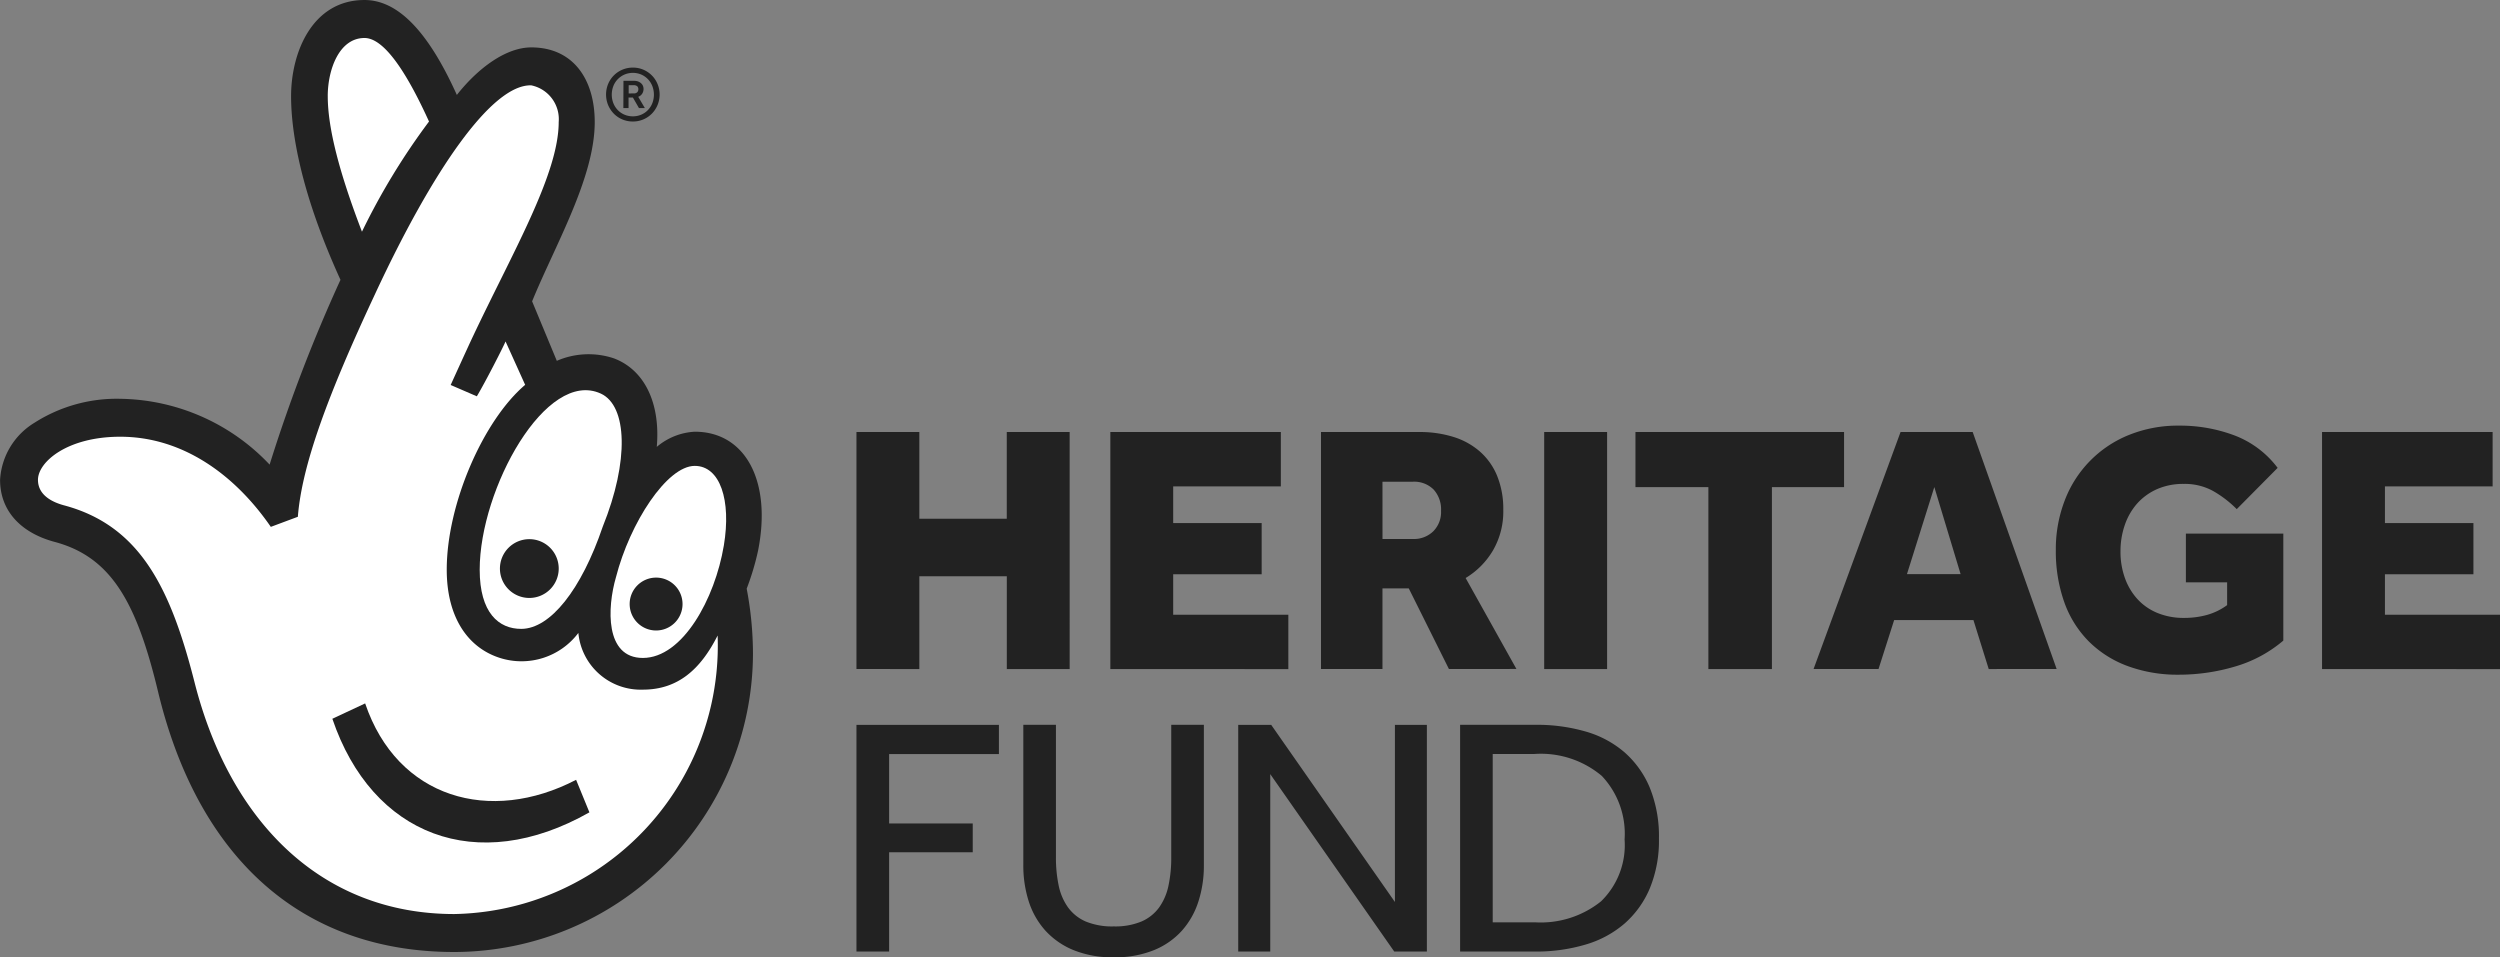 <svg xmlns="http://www.w3.org/2000/svg" width="169.349" height="64.847" viewBox="0 0 169.349 64.847">
  <rect x="0" y="0" width="169.349" height="64.847" fill="#808080" stroke="none"/>
  <title>National Lottery Heritage Fund logo</title>
  <g id="Group_111" data-name="Group 111" transform="translate(-20.322 -19.579)">
    <g id="Group_107" data-name="Group 107" transform="translate(20.322 19.579)">
      <path id="Path_546" data-name="Path 546" d="M67.387,48.823a4.314,4.314,0,0,0-2.575,1.028c.259-3-.854-5.229-2.912-6a5.409,5.409,0,0,0-3.86.171l-1.673-4.031c1.542-3.775,4.242-8.369,4.242-12.142,0-2.913-1.472-5.059-4.3-5.059-1.715,0-3.605,1.4-5.04,3.22-1.97-4.372-4.029-6.43-6.256-6.43-3.515,0-4.973,3.519-4.973,6.517,0,2.487.684,6.6,3.346,12.437a106.36,106.36,0,0,0-4.8,12.518,14.174,14.174,0,0,0-10.115-4.459,10.35,10.35,0,0,0-5.83,1.633,4.843,4.843,0,0,0-2.314,3.858c0,2.141,1.457,3.6,3.685,4.2,3.857,1.025,5.573,4.113,7.029,10.2C33.695,77.465,40.553,84.067,51.1,84.067A20.27,20.27,0,0,0,71.328,63.828a23.755,23.755,0,0,0-.426-4.372,17.554,17.554,0,0,0,.77-2.571c.942-4.718-.858-8.062-4.286-8.062" transform="translate(-20.322 -19.579)" fill="#222"/>
    </g>
    <path id="Path_547" data-name="Path 547" d="M49.2,36.622c1.789.829,1.929,4.555.127,9.012-1.457,4.29-3.556,6.911-5.509,6.925-1.542.009-2.827-1.091-2.827-4.007,0-5.488,4.507-13.637,8.208-11.93" transform="translate(11.825 9.62)" fill="#fff"/>
    <path id="Path_548" data-name="Path 548" d="M34.443,25.159c0-1.8.772-3.943,2.489-3.943q1.8,0,4.371,5.658a45.813,45.813,0,0,0-4.542,7.463c-1.545-4.031-2.317-7.032-2.317-9.178" transform="translate(8.08 0.937)" fill="#fff"/>
    <path id="Path_549" data-name="Path 549" d="M50.162,79.392c-9,0-15.175-6.259-17.575-15.609-1.627-6.432-3.687-10.716-8.914-12.09-.6-.171-1.715-.6-1.715-1.714,0-1.206,1.973-2.92,5.573-2.92,4.27,0,7.8,2.621,10.2,6.106l1.832-.684c.272-3.512,2.063-8.317,5.2-15.025,3.941-8.488,7.949-14.275,10.609-14.2a2.339,2.339,0,0,1,1.86,2.487c0,3.517-3.1,8.782-5.809,14.519-.275.575-1.509,3.292-1.509,3.292l1.773.767c.582-.975,1.783-3.324,1.945-3.717l1.328,2.94c-2.828,2.4-5.312,8.059-5.312,12.521,0,3.258,1.456,5.294,3.6,5.977a4.822,4.822,0,0,0,5.316-1.692,4.241,4.241,0,0,0,4.372,3.841c2.352,0,3.893-1.349,5.061-3.666A18.183,18.183,0,0,1,50.162,79.392" transform="translate(0.936 2.104)" fill="#fff"/>
    <path id="Path_550" data-name="Path 550" d="M54.3,45.053c-.6,3.6-2.789,7.609-5.485,7.609-2.572,0-2.42-3.405-1.822-5.465.943-3.687,3.453-7.545,5.338-7.545,1.715,0,2.486,2.316,1.97,5.4" transform="translate(15.053 11.486)" fill="#fff"/>
    <g id="Group_109" data-name="Group 109" transform="translate(42.836 24.159)">
      <g id="Group_108" data-name="Group 108" transform="translate(0 31.939)">
        <path id="Path_551" data-name="Path 551" d="M52.055,57.266c-7.634,4.334-14.733,1.567-17.413-6.339l2.221-1.041c2.182,6.441,8.471,8.205,14.29,5.176Z" transform="translate(-34.642 -38.757)" fill="#222"/>
        <path id="Path_552" data-name="Path 552" d="M45.844,44.8a1.991,1.991,0,1,1-1.99-1.989,1.989,1.989,0,0,1,1.99,1.989" transform="translate(-30.511 -42.807)" fill="#222"/>
        <path id="Path_553" data-name="Path 553" d="M51.034,46.258a1.791,1.791,0,1,1-1.792-1.792,1.791,1.791,0,0,1,1.792,1.792" transform="translate(-27.313 -41.858)" fill="#222"/>
      </g>
      <path id="Path_554" data-name="Path 554" d="M48.248,26.143A1.8,1.8,0,0,1,47.535,26a1.742,1.742,0,0,1-.575-.39,1.879,1.879,0,0,1-.385-.58,1.89,1.89,0,0,1,0-1.428,1.8,1.8,0,0,1,.961-.968,1.809,1.809,0,0,1,.718-.143,1.79,1.79,0,0,1,.712.143,1.8,1.8,0,0,1,.956.968,1.871,1.871,0,0,1,0,1.428,1.875,1.875,0,0,1-.384.58,1.758,1.758,0,0,1-.575.39A1.8,1.8,0,0,1,48.248,26.143Zm0-.351a1.428,1.428,0,0,0,.571-.113,1.371,1.371,0,0,0,.451-.311,1.44,1.44,0,0,0,.3-.467,1.615,1.615,0,0,0,0-1.156,1.41,1.41,0,0,0-.75-.783,1.461,1.461,0,0,0-1.135,0,1.45,1.45,0,0,0-.456.314,1.385,1.385,0,0,0-.3.469,1.615,1.615,0,0,0,0,1.156,1.436,1.436,0,0,0,.3.467,1.362,1.362,0,0,0,.453.311A1.422,1.422,0,0,0,48.248,25.792Zm-.634-2.405h.712a.778.778,0,0,1,.294.049.631.631,0,0,1,.2.129.453.453,0,0,1,.118.175.524.524,0,0,1,.036.192.593.593,0,0,1-.088.321.544.544,0,0,1-.272.217l.45.764h-.4l-.412-.717h-.294v.717h-.351Zm.7.852a.31.31,0,0,0,.234-.079.288.288,0,0,0,.074-.209.257.257,0,0,0-.079-.2.376.376,0,0,0-.252-.068h-.324v.56Z" transform="translate(-27.895 -22.492)" fill="#222"/>
    </g>
    <path id="Union_2" data-name="Union 2" d="M14.714,35.532A5.274,5.274,0,0,1,12.8,34.209a5.4,5.4,0,0,1-1.129-1.981,7.952,7.952,0,0,1-.368-2.451V20.266h2.21v8.981a9.179,9.179,0,0,0,.184,1.9,3.886,3.886,0,0,0,.634,1.486,2.9,2.9,0,0,0,1.2.957,4.681,4.681,0,0,0,1.9.333,4.626,4.626,0,0,0,1.876-.333,2.909,2.909,0,0,0,1.2-.957,3.906,3.906,0,0,0,.632-1.486,8.985,8.985,0,0,0,.185-1.9V20.266h2.21v9.511a7.91,7.91,0,0,1-.368,2.451,5.459,5.459,0,0,1-1.118,1.981,5.165,5.165,0,0,1-1.9,1.323,6.976,6.976,0,0,1-2.717.482A6.972,6.972,0,0,1,14.714,35.532Zm26.177.093V20.266h5.136a11.835,11.835,0,0,1,3.349.45,6.963,6.963,0,0,1,2.637,1.4,6.529,6.529,0,0,1,1.726,2.408,8.745,8.745,0,0,1,.621,3.453,8.477,8.477,0,0,1-.621,3.373,6.546,6.546,0,0,1-1.726,2.394,7.079,7.079,0,0,1-2.649,1.416A11.711,11.711,0,0,1,46,35.626ZM43.1,33.645h2.855a6.528,6.528,0,0,0,4.478-1.416,5.315,5.315,0,0,0,1.6-4.2,5.7,5.7,0,0,0-1.542-4.3,6.408,6.408,0,0,0-4.606-1.484H43.1ZM36.43,35.626l-8.4-12.02v12.02H25.861V20.268h2.233l8.381,12v-12H38.64V35.626ZM0,35.626V20.268H9.65v1.98H2.213v4.7H7.877V28.9H2.213v6.724ZM86.1,16.283A7.292,7.292,0,0,1,83.461,14.6a7.186,7.186,0,0,1-1.65-2.659,10.281,10.281,0,0,1-.566-3.516,9.164,9.164,0,0,1,.613-3.382A7.73,7.73,0,0,1,86.216.625,8.856,8.856,0,0,1,89.6,0a10.457,10.457,0,0,1,3.744.662,6.578,6.578,0,0,1,2.926,2.2L93.5,5.657a7.447,7.447,0,0,0-1.6-1.228,3.968,3.968,0,0,0-1.984-.481,4.391,4.391,0,0,0-1.831.361,3.951,3.951,0,0,0-1.336.973,4.294,4.294,0,0,0-.831,1.446A5.378,5.378,0,0,0,85.626,8.5a5.24,5.24,0,0,0,.313,1.865,4.226,4.226,0,0,0,.867,1.421,3.772,3.772,0,0,0,1.347.914,4.647,4.647,0,0,0,1.781.325,5.829,5.829,0,0,0,1.515-.192,4.255,4.255,0,0,0,1.4-.675V10.615H90.055v-3.3h6.6v7.246a8.861,8.861,0,0,1-3.31,1.769,13.372,13.372,0,0,1-3.744.542A9.8,9.8,0,0,1,86.1,16.283Zm13.178.205V.433h11.555V4.116h-7.294V6.6h5.994v3.467h-5.994v2.744h7.8v3.683Zm-41.569,0V4.164H52.769V.433H66.9V4.164H62.013V16.489Zm-11.122,0V.433h4.262V16.489Zm-29.389,0V.433H28.748V4.116H21.455V6.6h5.994v3.467H21.455v2.744h7.8v3.683Zm-7.013,0V10.206H4.26v6.282H0V.433H4.26V6.306h5.922V.433h4.26V16.489Zm66.514,0-1.036-3.319H70.294l-1.06,3.319h-4.4L70.727.433h4.886L81.3,16.487ZM71.16,10.06h3.635l-1.781-5.9ZM40.134,16.487l-2.721-5.463H35.632v5.463H31.467V.433h6.645a7.639,7.639,0,0,1,2.347.338,4.935,4.935,0,0,1,1.791,1,4.414,4.414,0,0,1,1.156,1.65A5.923,5.923,0,0,1,43.816,5.7a5.264,5.264,0,0,1-.7,2.756,5.349,5.349,0,0,1-1.851,1.866l3.441,6.161Zm-4.5-8.808H37.7a1.873,1.873,0,0,0,1.371-.519A1.84,1.84,0,0,0,39.6,5.776,2,2,0,0,0,39.1,4.333,1.862,1.862,0,0,0,37.678,3.8H35.632Z" transform="translate(78.338 48.411)" fill="#222"/>
  </g>
</svg>

